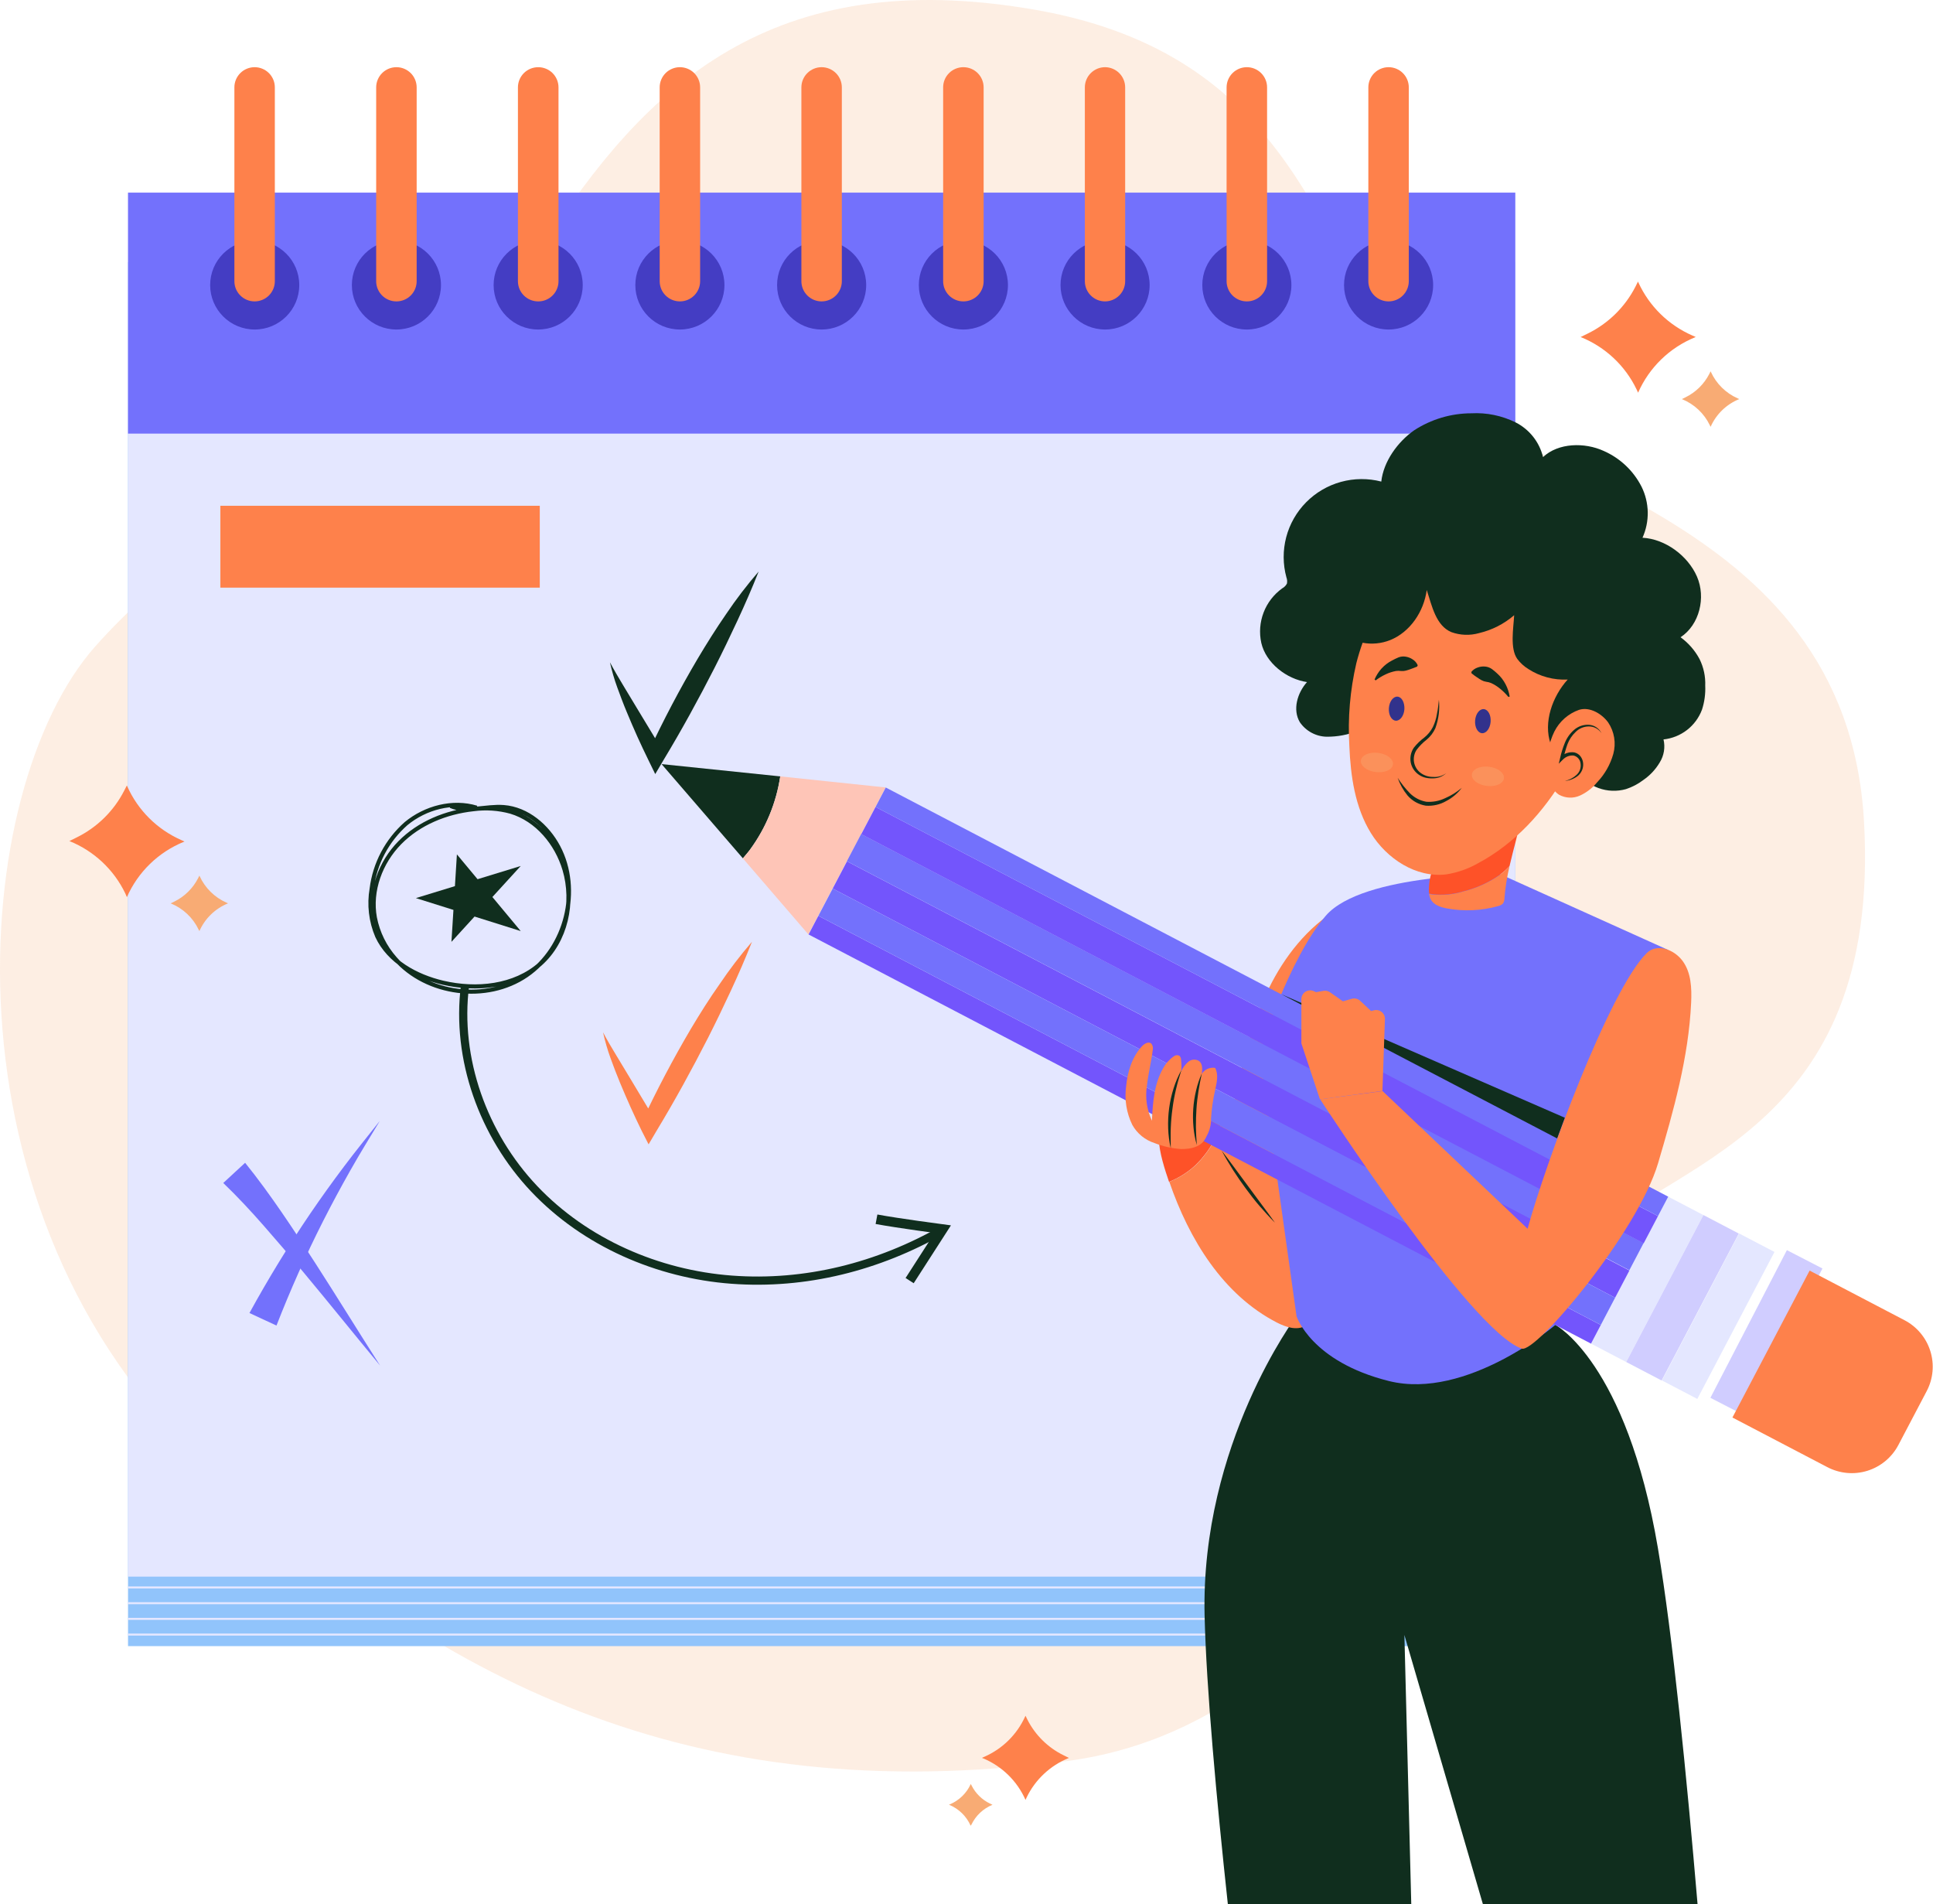 <svg width="132" height="130" viewBox="0 0 132 130" fill="none" xmlns="http://www.w3.org/2000/svg">
<path opacity="0.2" d="M14.082 100.044C-4.467 82.859 -2.14 53.857 6.511 44.126C15.162 34.395 30.007 27.856 37.034 16.849C44.061 5.843 52.7 -2.45 70.65 0.66C88.599 3.771 89.945 17.255 96.136 24.958C102.328 32.661 126.064 34.557 127.287 56.061C128.51 77.564 113.788 79.276 107.703 85.323C101.618 91.37 93.994 117.472 72.84 120.236C46.913 123.626 29.779 114.586 14.082 100.044Z" fill="#F8AB74"/>
<path d="M103.475 17.895H8.743V112.387H103.475V17.895Z" fill="#91C4FB"/>
<path d="M103.475 13.152H8.743V107.643H103.475V13.152Z" fill="#E4E7FF"/>
<path d="M103.475 13.152H8.743V29.604H103.475V13.152Z" fill="#7371FC"/>
<path d="M17.393 22.497C19.074 22.497 20.436 21.138 20.436 19.462C20.436 17.786 19.074 16.427 17.393 16.427C15.713 16.427 14.351 17.786 14.351 19.462C14.351 21.138 15.713 22.497 17.393 22.497Z" fill="#443DC3"/>
<path d="M17.388 20.578C17.021 20.578 16.67 20.433 16.411 20.174C16.151 19.916 16.006 19.565 16.006 19.199V5.966C16.005 5.785 16.041 5.606 16.11 5.438C16.18 5.271 16.281 5.119 16.41 4.991C16.538 4.862 16.691 4.761 16.859 4.692C17.027 4.623 17.206 4.587 17.388 4.587C17.57 4.587 17.749 4.623 17.917 4.693C18.084 4.762 18.236 4.863 18.365 4.992C18.493 5.12 18.594 5.272 18.664 5.439C18.733 5.606 18.768 5.785 18.768 5.966V19.199C18.768 19.564 18.622 19.915 18.364 20.173C18.105 20.432 17.754 20.577 17.388 20.578Z" fill="#FE814B"/>
<path d="M27.07 22.497C28.751 22.497 30.113 21.138 30.113 19.462C30.113 17.786 28.751 16.427 27.07 16.427C25.39 16.427 24.028 17.786 24.028 19.462C24.028 21.138 25.39 22.497 27.07 22.497Z" fill="#443DC3"/>
<path d="M27.071 20.578C26.889 20.578 26.709 20.542 26.541 20.473C26.374 20.404 26.221 20.302 26.093 20.174C25.965 20.046 25.863 19.894 25.793 19.727C25.724 19.559 25.688 19.38 25.688 19.199V5.966C25.688 5.785 25.724 5.606 25.793 5.439C25.863 5.271 25.965 5.119 26.093 4.991C26.221 4.863 26.374 4.762 26.541 4.692C26.709 4.623 26.889 4.587 27.071 4.587C27.437 4.587 27.789 4.733 28.048 4.991C28.307 5.25 28.453 5.601 28.453 5.966V19.199C28.453 19.565 28.307 19.916 28.048 20.174C27.789 20.433 27.437 20.578 27.071 20.578Z" fill="#FE814B"/>
<path d="M36.751 22.497C38.431 22.497 39.793 21.138 39.793 19.462C39.793 17.786 38.431 16.427 36.751 16.427C35.07 16.427 33.708 17.786 33.708 19.462C33.708 21.138 35.07 22.497 36.751 22.497Z" fill="#443DC3"/>
<path d="M36.751 20.578C36.384 20.578 36.032 20.433 35.773 20.174C35.514 19.916 35.368 19.565 35.368 19.199V5.966C35.368 5.601 35.514 5.25 35.773 4.991C36.032 4.733 36.384 4.588 36.751 4.588C36.932 4.587 37.113 4.622 37.281 4.691C37.45 4.76 37.603 4.861 37.732 4.989C37.861 5.118 37.963 5.27 38.033 5.437C38.103 5.605 38.139 5.785 38.139 5.966V19.199C38.139 19.381 38.103 19.561 38.033 19.728C37.963 19.896 37.861 20.048 37.732 20.176C37.603 20.304 37.45 20.406 37.281 20.475C37.113 20.544 36.932 20.579 36.751 20.578Z" fill="#FE814B"/>
<path d="M46.428 22.497C48.108 22.497 49.47 21.138 49.47 19.462C49.47 17.786 48.108 16.427 46.428 16.427C44.747 16.427 43.385 17.786 43.385 19.462C43.385 21.138 44.747 22.497 46.428 22.497Z" fill="#443DC3"/>
<path d="M46.427 20.578C46.061 20.577 45.71 20.432 45.452 20.173C45.193 19.915 45.048 19.564 45.048 19.199V5.966C45.047 5.785 45.083 5.606 45.152 5.439C45.221 5.272 45.323 5.12 45.451 4.992C45.579 4.863 45.731 4.762 45.899 4.693C46.066 4.623 46.246 4.587 46.427 4.587C46.609 4.587 46.789 4.623 46.957 4.692C47.125 4.761 47.277 4.862 47.406 4.991C47.534 5.119 47.636 5.271 47.705 5.438C47.775 5.606 47.81 5.785 47.81 5.966V19.199C47.81 19.565 47.664 19.916 47.405 20.174C47.146 20.433 46.794 20.578 46.427 20.578Z" fill="#FE814B"/>
<path d="M56.107 22.497C57.788 22.497 59.15 21.138 59.15 19.462C59.15 17.786 57.788 16.427 56.107 16.427C54.427 16.427 53.065 17.786 53.065 19.462C53.065 21.138 54.427 22.497 56.107 22.497Z" fill="#443DC3"/>
<path d="M56.107 20.578C55.741 20.578 55.389 20.433 55.13 20.174C54.87 19.916 54.725 19.565 54.725 19.199V5.966C54.725 5.601 54.87 5.25 55.13 4.991C55.389 4.733 55.741 4.587 56.107 4.587C56.473 4.588 56.824 4.734 57.083 4.992C57.342 5.251 57.487 5.601 57.487 5.966V19.199C57.487 19.564 57.342 19.915 57.083 20.173C56.824 20.432 56.473 20.577 56.107 20.578Z" fill="#FE814B"/>
<path d="M65.787 22.497C67.468 22.497 68.83 21.138 68.83 19.462C68.83 17.786 67.468 16.427 65.787 16.427C64.107 16.427 62.745 17.786 62.745 19.462C62.745 21.138 64.107 22.497 65.787 22.497Z" fill="#443DC3"/>
<path d="M65.787 20.578C65.421 20.578 65.069 20.433 64.81 20.174C64.55 19.916 64.405 19.565 64.405 19.199V5.966C64.404 5.785 64.44 5.606 64.509 5.438C64.579 5.271 64.68 5.119 64.809 4.991C64.937 4.862 65.09 4.761 65.258 4.692C65.426 4.623 65.606 4.587 65.787 4.587C66.154 4.587 66.505 4.733 66.765 4.991C67.024 5.25 67.17 5.601 67.17 5.966V19.199C67.17 19.565 67.024 19.916 66.765 20.174C66.505 20.433 66.154 20.578 65.787 20.578Z" fill="#FE814B"/>
<path d="M75.464 22.497C77.144 22.497 78.506 21.138 78.506 19.462C78.506 17.786 77.144 16.427 75.464 16.427C73.784 16.427 72.421 17.786 72.421 19.462C72.421 21.138 73.784 22.497 75.464 22.497Z" fill="#443DC3"/>
<path d="M75.464 20.578C75.282 20.578 75.103 20.542 74.935 20.473C74.767 20.404 74.615 20.302 74.487 20.174C74.358 20.046 74.256 19.894 74.187 19.727C74.117 19.559 74.082 19.38 74.082 19.199V5.966C74.082 5.785 74.117 5.606 74.187 5.439C74.256 5.271 74.358 5.119 74.487 4.991C74.615 4.863 74.767 4.762 74.935 4.692C75.103 4.623 75.282 4.587 75.464 4.587C75.829 4.59 76.177 4.737 76.434 4.995C76.691 5.254 76.835 5.603 76.835 5.966V19.199C76.835 19.563 76.691 19.912 76.434 20.17C76.177 20.428 75.829 20.575 75.464 20.578Z" fill="#FE814B"/>
<path d="M85.144 22.497C86.824 22.497 88.186 21.138 88.186 19.462C88.186 17.786 86.824 16.427 85.144 16.427C83.464 16.427 82.102 17.786 82.102 19.462C82.102 21.138 83.464 22.497 85.144 22.497Z" fill="#443DC3"/>
<path d="M85.144 20.578C84.777 20.578 84.426 20.433 84.166 20.174C83.907 19.916 83.761 19.565 83.761 19.199V5.966C83.761 5.601 83.907 5.25 84.166 4.991C84.426 4.733 84.777 4.587 85.144 4.587C85.511 4.587 85.862 4.733 86.121 4.991C86.381 5.25 86.526 5.601 86.526 5.966V19.199C86.526 19.565 86.381 19.916 86.121 20.174C85.862 20.433 85.511 20.578 85.144 20.578Z" fill="#FE814B"/>
<path d="M94.824 22.497C96.504 22.497 97.866 21.138 97.866 19.462C97.866 17.786 96.504 16.427 94.824 16.427C93.144 16.427 91.781 17.786 91.781 19.462C91.781 21.138 93.144 22.497 94.824 22.497Z" fill="#443DC3"/>
<path d="M94.824 20.578C94.457 20.578 94.105 20.433 93.846 20.174C93.587 19.916 93.441 19.565 93.441 19.199V5.966C93.441 5.785 93.476 5.606 93.546 5.438C93.615 5.271 93.717 5.119 93.845 4.991C93.974 4.862 94.126 4.761 94.294 4.692C94.462 4.623 94.642 4.587 94.824 4.587C95.005 4.587 95.185 4.623 95.352 4.693C95.52 4.762 95.672 4.863 95.8 4.992C95.928 5.12 96.03 5.272 96.099 5.439C96.168 5.606 96.204 5.785 96.203 5.966V19.199C96.203 19.564 96.058 19.915 95.799 20.173C95.541 20.432 95.19 20.577 94.824 20.578Z" fill="#FE814B"/>
<g style="mix-blend-mode:multiply">
<path d="M24.527 44.106H14.351V54.257H24.527V44.106Z" fill="#E4E7FF"/>
</g>
<g style="mix-blend-mode:multiply">
<path d="M36.857 44.106H26.681V54.257H36.857V44.106Z" fill="#E4E7FF"/>
</g>
<g style="mix-blend-mode:multiply">
<path d="M49.19 44.106H39.014V54.257H49.19V44.106Z" fill="#E4E7FF"/>
</g>
<g style="mix-blend-mode:multiply">
<path d="M61.519 44.106H51.343V54.257H61.519V44.106Z" fill="#E4E7FF"/>
</g>
<g style="mix-blend-mode:multiply">
<path d="M73.852 44.106H63.675V54.257H73.852V44.106Z" fill="#E4E7FF"/>
</g>
<g style="mix-blend-mode:multiply">
<path d="M86.184 44.106H76.008V54.257H86.184V44.106Z" fill="#E4E7FF"/>
</g>
<g style="mix-blend-mode:multiply">
<path d="M98.514 44.106H88.338V54.257H98.514V44.106Z" fill="#E4E7FF"/>
</g>
<g style="mix-blend-mode:multiply">
<path d="M24.527 56.52H14.351V66.67H24.527V56.52Z" fill="#E4E7FF"/>
</g>
<g style="mix-blend-mode:multiply">
<path d="M36.857 56.52H26.681V66.67H36.857V56.52Z" fill="#E4E7FF"/>
</g>
<g style="mix-blend-mode:multiply">
<path d="M49.19 56.52H39.014V66.67H49.19V56.52Z" fill="#E4E7FF"/>
</g>
<g style="mix-blend-mode:multiply">
<path d="M61.519 56.52H51.343V66.67H61.519V56.52Z" fill="#E4E7FF"/>
</g>
<g style="mix-blend-mode:multiply">
<path d="M73.852 56.52H63.675V66.67H73.852V56.52Z" fill="#E4E7FF"/>
</g>
<g style="mix-blend-mode:multiply">
<path d="M86.184 56.52H76.008V66.67H86.184V56.52Z" fill="#E4E7FF"/>
</g>
<g style="mix-blend-mode:multiply">
<path d="M98.514 56.52H88.338V66.67H98.514V56.52Z" fill="#E4E7FF"/>
</g>
<g style="mix-blend-mode:multiply">
<path d="M24.527 68.93H14.351V79.08H24.527V68.93Z" fill="#E4E7FF"/>
</g>
<g style="mix-blend-mode:multiply">
<path d="M36.857 68.93H26.681V79.08H36.857V68.93Z" fill="#E4E7FF"/>
</g>
<g style="mix-blend-mode:multiply">
<path d="M49.19 68.93H39.014V79.08H49.19V68.93Z" fill="#E4E7FF"/>
</g>
<g style="mix-blend-mode:multiply">
<path d="M61.519 68.93H51.343V79.08H61.519V68.93Z" fill="#E4E7FF"/>
</g>
<g style="mix-blend-mode:multiply">
<path d="M73.852 68.93H63.675V79.08H73.852V68.93Z" fill="#E4E7FF"/>
</g>
<g style="mix-blend-mode:multiply">
<path d="M86.184 68.93H76.008V79.08H86.184V68.93Z" fill="#E4E7FF"/>
</g>
<g style="mix-blend-mode:multiply">
<path d="M98.514 68.93H88.338V79.08H98.514V68.93Z" fill="#E4E7FF"/>
</g>
<g style="mix-blend-mode:multiply">
<path d="M24.527 81.34H14.351V91.491H24.527V81.34Z" fill="#E4E7FF"/>
</g>
<g style="mix-blend-mode:multiply">
<path d="M36.857 81.34H26.681V91.491H36.857V81.34Z" fill="#E4E7FF"/>
</g>
<g style="mix-blend-mode:multiply">
<path d="M49.19 81.34H39.014V91.491H49.19V81.34Z" fill="#E4E7FF"/>
</g>
<g style="mix-blend-mode:multiply">
<path d="M61.519 81.34H51.343V91.491H61.519V81.34Z" fill="#E4E7FF"/>
</g>
<g style="mix-blend-mode:multiply">
<path d="M73.852 81.34H63.675V91.491H73.852V81.34Z" fill="#E4E7FF"/>
</g>
<g style="mix-blend-mode:multiply">
<path d="M86.184 81.34H76.008V91.491H86.184V81.34Z" fill="#E4E7FF"/>
</g>
<g style="mix-blend-mode:multiply">
<path d="M98.514 81.34H88.338V91.491H98.514V81.34Z" fill="#E4E7FF"/>
</g>
<g style="mix-blend-mode:multiply">
<path d="M98.514 34.532H39.014V35.646H98.514V34.532Z" fill="#E4E7FF"/>
</g>
<g style="mix-blend-mode:multiply">
<path d="M98.514 36.77H39.014V37.883H98.514V36.77Z" fill="#E4E7FF"/>
</g>
<g style="mix-blend-mode:multiply">
<path d="M98.514 39.01H39.014V40.123H98.514V39.01Z" fill="#E4E7FF"/>
</g>
<g style="mix-blend-mode:multiply">
<path d="M98.517 95.471H14.351V96.584H98.517V95.471Z" fill="#E4E7FF"/>
</g>
<g style="mix-blend-mode:multiply">
<path d="M98.517 97.709H14.351V98.822H98.517V97.709Z" fill="#E4E7FF"/>
</g>
<g style="mix-blend-mode:multiply">
<path d="M98.517 99.949H14.351V101.062H98.517V99.949Z" fill="#E4E7FF"/>
</g>
<path d="M36.86 34.532H15.049V40.121H36.86V34.532Z" fill="#FE814B"/>
<path d="M8.743 108.382H103.404" stroke="#E4E7FF" stroke-width="0.14" stroke-miterlimit="10"/>
<path d="M8.743 109.456H103.404" stroke="#E4E7FF" stroke-width="0.14" stroke-miterlimit="10"/>
<path d="M8.743 110.527H103.404" stroke="#E4E7FF" stroke-width="0.14" stroke-miterlimit="10"/>
<path d="M8.743 111.599H103.404" stroke="#E4E7FF" stroke-width="0.14" stroke-miterlimit="10"/>
<path d="M41.652 45.217C41.933 45.748 42.235 46.26 42.544 46.772L43.466 48.302L45.312 51.356H44.28C45.3 49.169 46.422 47.039 47.645 44.968C48.261 43.933 48.904 42.909 49.593 41.913C50.272 40.906 51.01 39.94 51.806 39.021C51.357 40.157 50.875 41.259 50.367 42.353C49.86 43.446 49.338 44.526 48.794 45.597C47.703 47.734 46.551 49.84 45.306 51.899L44.745 52.85L44.285 51.907C44.019 51.365 43.764 50.825 43.517 50.279C43.27 49.734 43.037 49.18 42.805 48.626C42.572 48.072 42.362 47.508 42.157 46.948C41.95 46.383 41.781 45.805 41.652 45.217Z" fill="#102E1E"/>
<path d="M41.181 70.482C41.461 71.014 41.764 71.526 42.075 72.037L42.998 73.567L44.84 76.636H43.811C44.832 74.448 45.954 72.319 47.176 70.247C47.793 69.212 48.435 68.189 49.139 67.193C49.817 66.186 50.555 65.22 51.349 64.301C50.903 65.436 50.421 66.538 49.913 67.632C49.406 68.726 48.884 69.805 48.34 70.877C47.249 73.014 46.097 75.12 44.852 77.178L44.291 78.129L43.814 77.195C43.55 76.653 43.295 76.113 43.049 75.567C42.802 75.022 42.569 74.468 42.336 73.914C42.104 73.36 41.893 72.795 41.689 72.236C41.481 71.663 41.311 71.077 41.181 70.482Z" fill="#FE814B"/>
<path d="M16.738 79.388C17.643 80.507 18.448 81.626 19.239 82.775C20.03 83.925 20.781 85.077 21.53 86.238C23.027 88.559 24.468 90.906 25.955 93.231C24.194 91.11 22.472 88.957 20.708 86.845C19.828 85.782 18.939 84.747 18.033 83.712C17.127 82.677 16.202 81.684 15.246 80.767L16.738 79.388Z" fill="#7371FC"/>
<path d="M17.035 89.645C18.313 87.312 19.698 85.048 21.188 82.854C21.935 81.759 22.705 80.686 23.498 79.634C24.292 78.577 25.122 77.556 25.938 76.527C25.262 77.646 24.569 78.764 23.922 79.911C23.274 81.058 22.654 82.205 22.065 83.368C20.882 85.698 19.822 88.084 18.88 90.501L17.035 89.645Z" fill="#7371FC"/>
<path d="M32.55 55.144C30.907 54.646 29.048 55.144 27.73 56.231C26.43 57.377 25.594 58.956 25.38 60.673C25.19 61.77 25.321 62.899 25.759 63.923C26.558 65.644 28.406 66.659 30.245 67.092C32.531 67.627 35.138 67.372 36.894 65.811C38.649 64.251 39.213 61.616 38.551 59.378C38.018 57.58 36.678 55.96 34.88 55.42C34.051 55.192 33.184 55.133 32.331 55.247C30.464 55.448 28.622 56.195 27.304 57.532C25.986 58.869 25.262 60.816 25.599 62.651C25.8 63.69 26.277 64.656 26.981 65.448C29.149 67.929 33.234 68.449 35.954 66.589C38.674 64.729 39.667 60.74 38.13 57.829C37.379 56.408 36.002 55.225 34.395 55.102C33.178 55.009 31.894 55.507 30.772 55.029" stroke="#102E1E" stroke-width="0.279" stroke-miterlimit="10"/>
<path d="M30.828 64.304L31.201 58.332L35.559 63.568L28.4 61.317L35.559 59.124L30.828 64.304Z" fill="#102E1E"/>
<path d="M31.756 67.283C31.117 72.292 33.004 77.497 36.481 81.167C39.958 84.837 44.916 86.99 49.963 87.368C55.011 87.746 59.985 86.476 64.379 83.967" stroke="#102E1E" stroke-width="0.559" stroke-miterlimit="10"/>
<path d="M59.854 83.243C61.354 83.522 64.379 83.919 64.379 83.919L62.117 87.433" stroke="#102E1E" stroke-width="0.659" stroke-miterlimit="10"/>
<path d="M83.846 130H96.372L95.903 111.629L101.262 130H115.922C115.185 121.329 114.223 111.632 113.216 105.702C111.063 92.987 106.206 90.45 106.206 90.45L88.523 89.866C88.523 89.866 81.981 98.581 82.259 110.315C82.379 115.285 83.077 122.887 83.846 130Z" fill="#102E1E"/>
<path d="M83.621 75.797C82.571 75.65 81.509 75.603 80.45 75.657C80.195 75.653 79.944 75.71 79.715 75.822C79.549 75.946 79.412 76.106 79.315 76.289C79.218 76.472 79.163 76.675 79.154 76.882C79.014 77.942 79.289 79.013 79.612 80.034C79.683 80.252 79.755 80.471 79.83 80.689C80.489 80.43 81.094 80.05 81.614 79.57C82.669 78.558 83.373 77.236 83.621 75.797Z" fill="#FE5228"/>
<path d="M93.565 62.889C93.469 62.505 93.242 61.551 92.799 61.42C92.418 61.305 91.663 61.87 91.355 62.058C89.274 63.314 87.71 65.314 86.65 67.47C85.357 70.102 84.732 73 84.126 75.861C83.963 75.833 83.795 75.814 83.63 75.791C83.385 77.23 82.685 78.553 81.633 79.567C81.114 80.048 80.509 80.427 79.85 80.686C81.201 84.619 83.52 88.406 87.202 90.299C87.808 90.61 88.559 90.859 89.145 90.517C89.731 90.176 89.886 89.368 89.964 88.677C90.805 81.237 92.488 73.914 93.545 66.499C93.708 65.319 93.853 64.063 93.565 62.889Z" fill="#FE814B"/>
<path d="M113.914 64.855L102.462 59.692C102.462 59.692 93.057 59.608 90.536 62.519C88.015 65.431 86.013 71.839 86.013 71.839L88.537 89.866C88.537 89.866 89.524 92.959 94.843 94.288C100.163 95.617 106.22 90.45 106.22 90.45L113.914 64.855Z" fill="#7371FC"/>
<path d="M116.321 82.957L113.904 81.693L108.632 91.727L111.049 92.99L116.321 82.957Z" fill="#E4E7FF"/>
<path d="M118.74 84.22L116.323 82.956L111.051 92.99L113.468 94.253L118.74 84.22Z" fill="#D0CDFF"/>
<path d="M121.176 85.476L118.759 84.213L113.489 94.248L115.906 95.511L121.176 85.476Z" fill="#E4E7FF"/>
<path d="M124.451 86.604L122.023 85.352L116.799 95.434L119.227 96.686L124.451 86.604Z" fill="#D0CDFF"/>
<path d="M123.574 86.748L130.059 90.138C130.902 90.58 131.535 91.337 131.818 92.244C132.102 93.151 132.013 94.133 131.571 94.974L129.635 98.658C129.193 99.499 128.433 100.131 127.524 100.415C126.614 100.698 125.63 100.609 124.786 100.168L118.303 96.779L123.575 86.746L123.574 86.748Z" fill="#FE814B"/>
<path d="M53.281 53.007L45.177 52.168L50.729 58.601C50.895 58.397 51.074 58.203 51.228 57.991C52.305 56.519 53.009 54.809 53.281 53.007Z" fill="#102E1E"/>
<path d="M60.482 53.762L53.281 53.007C53.009 54.81 52.305 56.521 51.228 57.994C51.074 58.207 50.895 58.4 50.729 58.604L55.202 63.795L60.482 53.762Z" fill="#FEC5B7"/>
<path d="M57.838 58.808L56.861 60.666L110.292 88.6L111.269 86.742L57.838 58.808Z" fill="#7355FC"/>
<path d="M55.884 62.527L55.215 63.8L108.646 91.734L109.315 90.46L55.884 62.527Z" fill="#7355FC"/>
<path d="M56.861 60.667L55.885 62.525L109.316 90.459L110.292 88.6L56.861 60.667Z" fill="#7371FC"/>
<path d="M58.805 56.942L57.829 58.8L111.265 86.725L112.241 84.866L58.805 56.942Z" fill="#7371FC"/>
<path d="M59.789 55.094L58.813 56.952L112.244 84.886L113.22 83.028L59.789 55.094Z" fill="#7355FC"/>
<path d="M60.487 53.766L59.789 55.094L113.22 83.027L113.918 81.7L60.487 53.766Z" fill="#7371FC"/>
<path d="M106.335 77.727L87.494 67.878L106.862 76.314L106.335 77.727Z" fill="#102E1E"/>
<path d="M92.732 49.896C92.055 50.167 91.332 50.303 90.603 50.299C90.24 50.293 89.883 50.199 89.563 50.027C89.243 49.855 88.969 49.609 88.764 49.309C88.254 48.456 88.59 47.309 89.252 46.568C87.85 46.361 86.448 45.27 86.131 43.894C85.979 43.202 86.034 42.48 86.288 41.818C86.542 41.156 86.984 40.583 87.561 40.168C87.698 40.094 87.809 39.981 87.881 39.844C87.91 39.704 87.898 39.558 87.847 39.424C87.601 38.526 87.596 37.578 87.832 36.677C88.069 35.776 88.539 34.953 89.195 34.29C89.851 33.627 90.67 33.148 91.57 32.9C92.471 32.653 93.421 32.645 94.325 32.879C94.473 31.509 95.446 30.163 96.568 29.38C97.731 28.623 99.09 28.219 100.48 28.217C101.523 28.162 102.563 28.377 103.5 28.84C103.965 29.076 104.373 29.41 104.696 29.818C105.019 30.227 105.249 30.701 105.37 31.207C106.413 30.225 108.211 30.191 109.514 30.787C110.629 31.278 111.541 32.138 112.094 33.221C112.363 33.762 112.508 34.356 112.52 34.96C112.532 35.564 112.409 36.163 112.162 36.714C113.718 36.795 115.263 37.942 115.883 39.368C116.502 40.795 116.056 42.658 114.761 43.508C115.301 43.901 115.745 44.41 116.059 44.999C116.338 45.562 116.471 46.186 116.446 46.814C116.471 47.366 116.397 47.919 116.227 48.445C116.023 48.995 115.668 49.478 115.204 49.838C114.739 50.198 114.183 50.422 113.597 50.484C113.66 50.749 113.67 51.023 113.626 51.292C113.582 51.561 113.486 51.819 113.342 52.05C113.061 52.528 112.678 52.938 112.22 53.253C111.862 53.526 111.46 53.737 111.031 53.877C110.414 54.05 109.757 54.024 109.155 53.803C108.553 53.581 108.037 53.175 107.681 52.643L92.732 49.896Z" fill="#102E1E"/>
<path d="M103.082 59.14C102.891 59.343 102.684 59.531 102.462 59.7C101.69 60.248 100.82 60.645 99.899 60.869C99.227 61.074 98.52 61.141 97.821 61.067C97.743 61.067 97.667 61.039 97.591 61.023C97.605 61.16 97.645 61.294 97.709 61.417C97.922 61.795 98.388 61.946 98.817 62.024C99.976 62.236 101.168 62.181 102.302 61.862C102.429 61.837 102.546 61.775 102.636 61.683C102.706 61.573 102.742 61.444 102.737 61.313C102.795 60.581 102.91 59.855 103.082 59.14Z" fill="#FE814B"/>
<path d="M99.899 60.861C100.82 60.637 101.69 60.24 102.462 59.692C102.684 59.523 102.891 59.336 103.082 59.132C103.348 57.969 103.696 56.839 103.906 55.65C102.734 55.214 100.626 56.209 99.683 56.906C98.469 57.787 97.6 59.199 97.575 60.696C97.572 60.8 97.578 60.903 97.591 61.006C97.667 61.023 97.743 61.04 97.822 61.051C98.52 61.128 99.227 61.063 99.899 60.861Z" fill="#FE5228"/>
<path d="M94.93 43.701C96.304 43.142 97.23 41.743 97.426 40.281C97.782 41.366 98.054 42.717 99.109 43.159C99.718 43.378 100.381 43.401 101.004 43.223C101.888 43.014 102.708 42.596 103.396 42.004C103.348 42.887 103.096 44.275 103.612 44.993C103.818 45.267 104.074 45.499 104.366 45.679C105.163 46.193 106.102 46.443 107.05 46.395C106.009 47.544 105.367 49.323 105.886 50.783C106.133 51.466 106.548 52.075 107.092 52.557C107.196 52.372 107.305 52.187 107.403 51.997C108.169 50.604 108.688 49.091 108.94 47.522C109.187 45.942 108.934 44.325 108.216 42.896C107.159 40.938 105.106 39.654 102.975 38.98C101.939 38.619 100.844 38.459 99.748 38.507C98.293 38.608 96.262 39.162 95.194 40.239C94.514 40.95 93.958 41.771 93.551 42.666C93.36 43.069 93.192 43.48 93.043 43.892C93.678 44.008 94.332 43.942 94.93 43.701Z" fill="#102E1E"/>
<path d="M105.889 50.783C105.376 49.323 106.012 47.544 107.053 46.395C106.105 46.443 105.166 46.193 104.369 45.679C104.077 45.499 103.821 45.267 103.615 44.993C103.099 44.275 103.351 42.887 103.399 42.003C102.711 42.596 101.891 43.014 101.007 43.223C100.384 43.401 99.721 43.378 99.111 43.158C98.054 42.717 97.782 41.366 97.429 40.28C97.233 41.743 96.307 43.145 94.933 43.701C94.335 43.939 93.681 44.002 93.049 43.883C92.881 44.356 92.735 44.828 92.62 45.282C92.191 47.13 92.03 49.029 92.143 50.923C92.227 52.987 92.533 55.119 93.612 56.872C94.692 58.626 96.697 59.949 98.764 59.697C99.529 59.577 100.265 59.318 100.937 58.934C103.446 57.594 105.423 55.421 106.867 52.965C106.949 52.831 107.022 52.685 107.097 52.554C106.553 52.074 106.137 51.465 105.889 50.783Z" fill="#FE814B"/>
<path d="M106.144 49.944C105.761 50.733 105.598 51.61 105.673 52.483C105.709 53.154 105.889 53.882 106.458 54.257C106.677 54.378 106.921 54.446 107.17 54.456C107.42 54.467 107.669 54.418 107.897 54.315C108.35 54.105 108.75 53.795 109.066 53.409C109.586 52.863 109.964 52.199 110.168 51.474C110.267 51.111 110.288 50.731 110.227 50.36C110.167 49.989 110.027 49.635 109.817 49.323C109.386 48.73 108.558 48.235 107.829 48.464C107.097 48.722 106.494 49.252 106.144 49.944Z" fill="#FE814B"/>
<path d="M109.363 50.064C109.271 49.919 109.142 49.8 108.991 49.718C108.839 49.636 108.669 49.595 108.497 49.597C108.33 49.596 108.164 49.63 108.01 49.694C107.856 49.758 107.716 49.853 107.599 49.972C107.351 50.205 107.159 50.492 107.039 50.811C106.922 51.135 106.829 51.467 106.758 51.804L106.562 51.692C106.681 51.568 106.828 51.475 106.99 51.418C107.152 51.362 107.325 51.344 107.496 51.367C107.672 51.404 107.828 51.503 107.936 51.647C108.037 51.786 108.098 51.951 108.11 52.123C108.123 52.287 108.094 52.452 108.028 52.602C107.961 52.753 107.858 52.885 107.728 52.987C107.479 53.176 107.18 53.291 106.867 53.317C107.162 53.252 107.434 53.11 107.655 52.906C107.761 52.811 107.842 52.692 107.891 52.559C107.939 52.425 107.955 52.283 107.936 52.142C107.925 52.01 107.872 51.885 107.786 51.785C107.699 51.684 107.583 51.614 107.454 51.583C107.319 51.572 107.183 51.592 107.057 51.64C106.931 51.689 106.817 51.765 106.724 51.862L106.444 52.142L106.537 51.751C106.614 51.401 106.721 51.059 106.856 50.727C106.992 50.384 107.209 50.078 107.487 49.835C107.627 49.711 107.79 49.616 107.968 49.556C108.145 49.496 108.332 49.472 108.519 49.485C108.698 49.499 108.871 49.56 109.019 49.662C109.167 49.763 109.286 49.902 109.363 50.064Z" fill="#102E1E"/>
<path d="M95.903 48.425C95.87 48.878 95.603 49.228 95.312 49.205C95.02 49.183 94.81 48.8 94.843 48.344C94.877 47.888 95.143 47.541 95.435 47.563C95.727 47.586 95.928 47.969 95.903 48.425Z" fill="#32328C"/>
<path d="M101.792 49.276C101.758 49.729 101.492 50.081 101.2 50.059C100.909 50.036 100.698 49.65 100.732 49.194C100.766 48.739 101.032 48.392 101.324 48.414C101.615 48.437 101.826 48.822 101.792 49.276Z" fill="#32328C"/>
<path d="M93.865 46.391C93.98 46.122 94.138 45.872 94.333 45.653C94.54 45.424 94.787 45.234 95.062 45.093C95.202 45.021 95.343 44.943 95.502 44.881C95.659 44.821 95.828 44.804 95.993 44.833C96.162 44.86 96.323 44.923 96.464 45.018C96.618 45.113 96.74 45.252 96.812 45.418L96.775 45.508C96.602 45.583 96.464 45.633 96.338 45.678C96.226 45.721 96.112 45.757 95.996 45.787C95.89 45.815 95.78 45.824 95.671 45.812C95.555 45.795 95.438 45.795 95.323 45.812C95.082 45.858 94.847 45.934 94.625 46.039C94.383 46.153 94.153 46.291 93.941 46.453L93.865 46.391Z" fill="#102E1E"/>
<path d="M103.004 47.583C102.836 47.378 102.648 47.191 102.443 47.024C102.253 46.867 102.044 46.735 101.82 46.632C101.712 46.589 101.599 46.559 101.484 46.546C101.376 46.53 101.271 46.495 101.175 46.442C101.07 46.383 100.968 46.319 100.87 46.249C100.76 46.176 100.64 46.095 100.488 45.969L100.474 45.874C100.587 45.733 100.739 45.628 100.912 45.572C101.072 45.514 101.244 45.492 101.414 45.508C101.58 45.522 101.74 45.58 101.876 45.676C102.008 45.774 102.133 45.879 102.252 45.992C102.481 46.199 102.671 46.445 102.813 46.719C102.951 46.982 103.046 47.265 103.093 47.558L103.004 47.583Z" fill="#102E1E"/>
<g style="mix-blend-mode:multiply" opacity="0.4">
<path d="M95.121 52.195C95.076 52.553 94.56 52.785 93.946 52.71C93.332 52.635 92.889 52.282 92.934 51.921C92.979 51.56 93.495 51.328 94.109 51.404C94.723 51.479 95.166 51.834 95.121 52.195Z" fill="#F8AB74"/>
</g>
<g style="mix-blend-mode:multiply" opacity="0.4">
<path d="M102.701 53.141C102.656 53.502 102.14 53.731 101.526 53.656C100.912 53.58 100.469 53.228 100.513 52.867C100.558 52.506 101.074 52.277 101.688 52.352C102.302 52.428 102.745 52.783 102.701 53.141Z" fill="#F8AB74"/>
</g>
<path d="M98.259 47.776C98.327 48.43 98.245 49.091 98.021 49.709C97.884 50.018 97.677 50.291 97.415 50.506C97.163 50.702 96.938 50.929 96.745 51.183C96.578 51.43 96.512 51.73 96.56 52.024C96.608 52.318 96.766 52.582 97.003 52.763C97.251 52.949 97.553 53.047 97.864 53.043C98.183 53.069 98.501 52.979 98.758 52.788C98.516 53.014 98.198 53.14 97.866 53.141C97.699 53.149 97.531 53.136 97.367 53.102C97.198 53.065 97.038 52.995 96.896 52.898C96.752 52.801 96.628 52.678 96.532 52.534C96.436 52.39 96.369 52.228 96.335 52.058C96.271 51.707 96.347 51.345 96.546 51.049C96.753 50.788 96.993 50.555 97.261 50.355C97.503 50.161 97.701 49.919 97.844 49.645C97.982 49.361 98.077 49.058 98.124 48.747C98.197 48.419 98.222 48.106 98.259 47.776Z" fill="#102E1E"/>
<path d="M95.444 53.107C95.687 53.487 95.969 53.841 96.285 54.164C96.591 54.467 96.982 54.668 97.406 54.74C97.843 54.77 98.279 54.688 98.674 54.5C99.091 54.321 99.478 54.081 99.824 53.787C99.542 54.162 99.18 54.47 98.764 54.687C98.34 54.933 97.851 55.044 97.362 55.006C96.877 54.927 96.436 54.681 96.117 54.31C95.823 53.951 95.595 53.544 95.444 53.107Z" fill="#102E1E"/>
<path d="M77.317 76.79C76.923 75.978 76.777 75.068 76.9 74.174C76.995 73.176 77.301 72.163 77.985 71.428C78.153 71.251 78.436 71.086 78.619 71.249C78.669 71.311 78.704 71.384 78.721 71.462C78.738 71.54 78.737 71.621 78.717 71.699C78.619 72.51 78.408 73.307 78.321 74.121C78.194 74.935 78.313 75.769 78.663 76.515C78.719 75.276 78.812 73.998 79.437 72.918C79.61 72.601 79.855 72.329 80.152 72.124C80.204 72.08 80.268 72.052 80.336 72.043C80.404 72.035 80.472 72.047 80.534 72.077C80.573 72.112 80.603 72.155 80.623 72.204C80.644 72.252 80.653 72.304 80.652 72.356C80.683 72.617 80.688 72.88 80.666 73.142C80.772 72.899 80.931 72.683 81.131 72.507C81.232 72.416 81.36 72.359 81.496 72.347C81.631 72.335 81.767 72.368 81.883 72.44C82.129 72.633 82.11 73 82.068 73.316C82.162 73.166 82.3 73.047 82.462 72.975C82.624 72.903 82.804 72.88 82.979 72.91C83.226 73.363 83.086 73.92 82.979 74.423C82.834 75.059 82.74 75.705 82.699 76.356C82.71 76.744 82.623 77.129 82.446 77.475C82.32 77.668 82.185 78.462 80.654 78.451C80.033 78.408 79.422 78.27 78.843 78.043C78.192 77.835 77.646 77.387 77.317 76.79Z" fill="#FE814B"/>
<path d="M80.68 73.047C80.542 73.484 80.413 73.917 80.31 74.356C80.206 74.796 80.122 75.24 80.066 75.688C80.004 76.134 79.965 76.583 79.948 77.033C79.931 77.486 79.948 77.939 79.948 78.395C79.844 77.948 79.785 77.492 79.771 77.033C79.754 76.573 79.777 76.113 79.838 75.657C79.9 75.201 80.001 74.751 80.139 74.312C80.277 73.874 80.459 73.45 80.68 73.047Z" fill="#102E1E"/>
<path d="M82.071 73.279C81.984 73.685 81.902 74.088 81.841 74.493C81.779 74.899 81.728 75.304 81.703 75.71C81.678 76.115 81.664 76.527 81.667 76.938C81.67 77.349 81.698 77.757 81.726 78.171C81.611 77.771 81.535 77.361 81.499 76.946C81.46 76.53 81.456 76.112 81.485 75.696C81.514 75.279 81.578 74.866 81.675 74.46C81.77 74.055 81.902 73.659 82.071 73.279Z" fill="#102E1E"/>
<path d="M104.316 83.891C105.516 79.491 109.879 67.626 112.448 65.073C113.146 64.382 114.326 64.821 114.907 65.615C115.487 66.41 115.529 67.464 115.485 68.443C115.313 72.183 114.287 75.822 113.227 79.413C111.845 84.098 104.888 92.408 103.918 92.075C100.415 90.881 90.149 75.052 90.149 75.052L94.414 74.493L104.316 83.891Z" fill="#FE814B"/>
<path d="M83.428 78.56C83.742 78.966 84.042 79.377 84.345 79.785L85.251 81.013L86.159 82.241C86.462 82.649 86.768 83.058 87.062 83.474C86.698 83.116 86.358 82.733 86.027 82.356C85.696 81.978 85.382 81.564 85.077 81.153C84.771 80.742 84.48 80.314 84.207 79.891C83.936 79.469 83.666 79.013 83.428 78.56Z" fill="#102E1E"/>
<path d="M94.403 74.483L94.574 69.576C94.577 69.483 94.559 69.39 94.519 69.305C94.48 69.221 94.421 69.146 94.348 69.088C94.275 69.03 94.189 68.989 94.097 68.97C94.005 68.951 93.91 68.954 93.82 68.978L93.629 69.028L92.886 68.332C92.811 68.26 92.717 68.21 92.616 68.185C92.515 68.161 92.409 68.163 92.308 68.192L91.706 68.365L90.825 67.747C90.76 67.702 90.687 67.67 90.609 67.653C90.532 67.636 90.452 67.635 90.374 67.649L89.874 67.739L89.709 67.666C89.617 67.626 89.516 67.609 89.416 67.618C89.315 67.627 89.219 67.66 89.135 67.716C89.051 67.772 88.983 67.848 88.936 67.937C88.889 68.026 88.866 68.125 88.868 68.225V71.238L90.135 75.053" fill="#FE814B"/>
<path d="M111.862 26.81C112.617 25.096 114.009 23.741 115.745 23.031L115.799 23.009L115.563 22.905C113.936 22.193 112.627 20.909 111.887 19.297L111.853 19.224L111.679 19.576C110.968 20.963 109.827 22.083 108.427 22.771L107.925 23.017H107.956C109.622 23.692 110.977 24.963 111.755 26.58L111.862 26.81Z" fill="#FE814B"/>
<path d="M116.814 29.14C117.192 28.283 117.889 27.607 118.757 27.252H118.782L118.664 27.198C117.851 26.84 117.198 26.194 116.83 25.386L116.814 25.35L116.724 25.529C116.369 26.223 115.799 26.783 115.098 27.126L114.845 27.252H114.862C115.694 27.59 116.371 28.225 116.76 29.033L116.814 29.14Z" fill="#F8AB74"/>
<path d="M8.665 61.252C9.419 59.539 10.812 58.184 12.548 57.476L12.601 57.454L12.366 57.348C10.733 56.625 9.426 55.326 8.695 53.7L8.662 53.628L8.479 53.986C7.769 55.373 6.628 56.493 5.227 57.18L4.725 57.429H4.756C6.422 58.105 7.777 59.377 8.555 60.995L8.665 61.252Z" fill="#FE814B"/>
<path d="M13.617 63.568C13.995 62.712 14.692 62.035 15.56 61.68H15.585L15.467 61.627C14.654 61.269 14.001 60.625 13.633 59.817L13.617 59.781L13.527 59.96C13.171 60.653 12.601 61.214 11.9 61.557L11.648 61.68H11.665C12.498 62.019 13.175 62.655 13.563 63.465L13.617 63.568Z" fill="#F8AB74"/>
<path d="M70.03 122.887C69.459 121.592 68.406 120.568 67.094 120.031L67.052 120.015L67.231 119.936C68.462 119.394 69.449 118.418 70.004 117.195L70.03 117.142L70.167 117.422C70.704 118.471 71.567 119.319 72.626 119.838L73.005 120.026H72.983C71.722 120.537 70.696 121.497 70.106 122.719L70.03 122.887Z" fill="#FE814B"/>
<path d="M66.284 124.649C65.998 124.002 65.472 123.49 64.817 123.22H64.797L64.884 123.181C65.505 122.913 66.005 122.426 66.286 121.813V121.785L66.356 121.919C66.624 122.444 67.055 122.868 67.585 123.128L67.775 123.22C67.145 123.476 66.634 123.956 66.34 124.568L66.284 124.649Z" fill="#F8AB74"/>
</svg>
